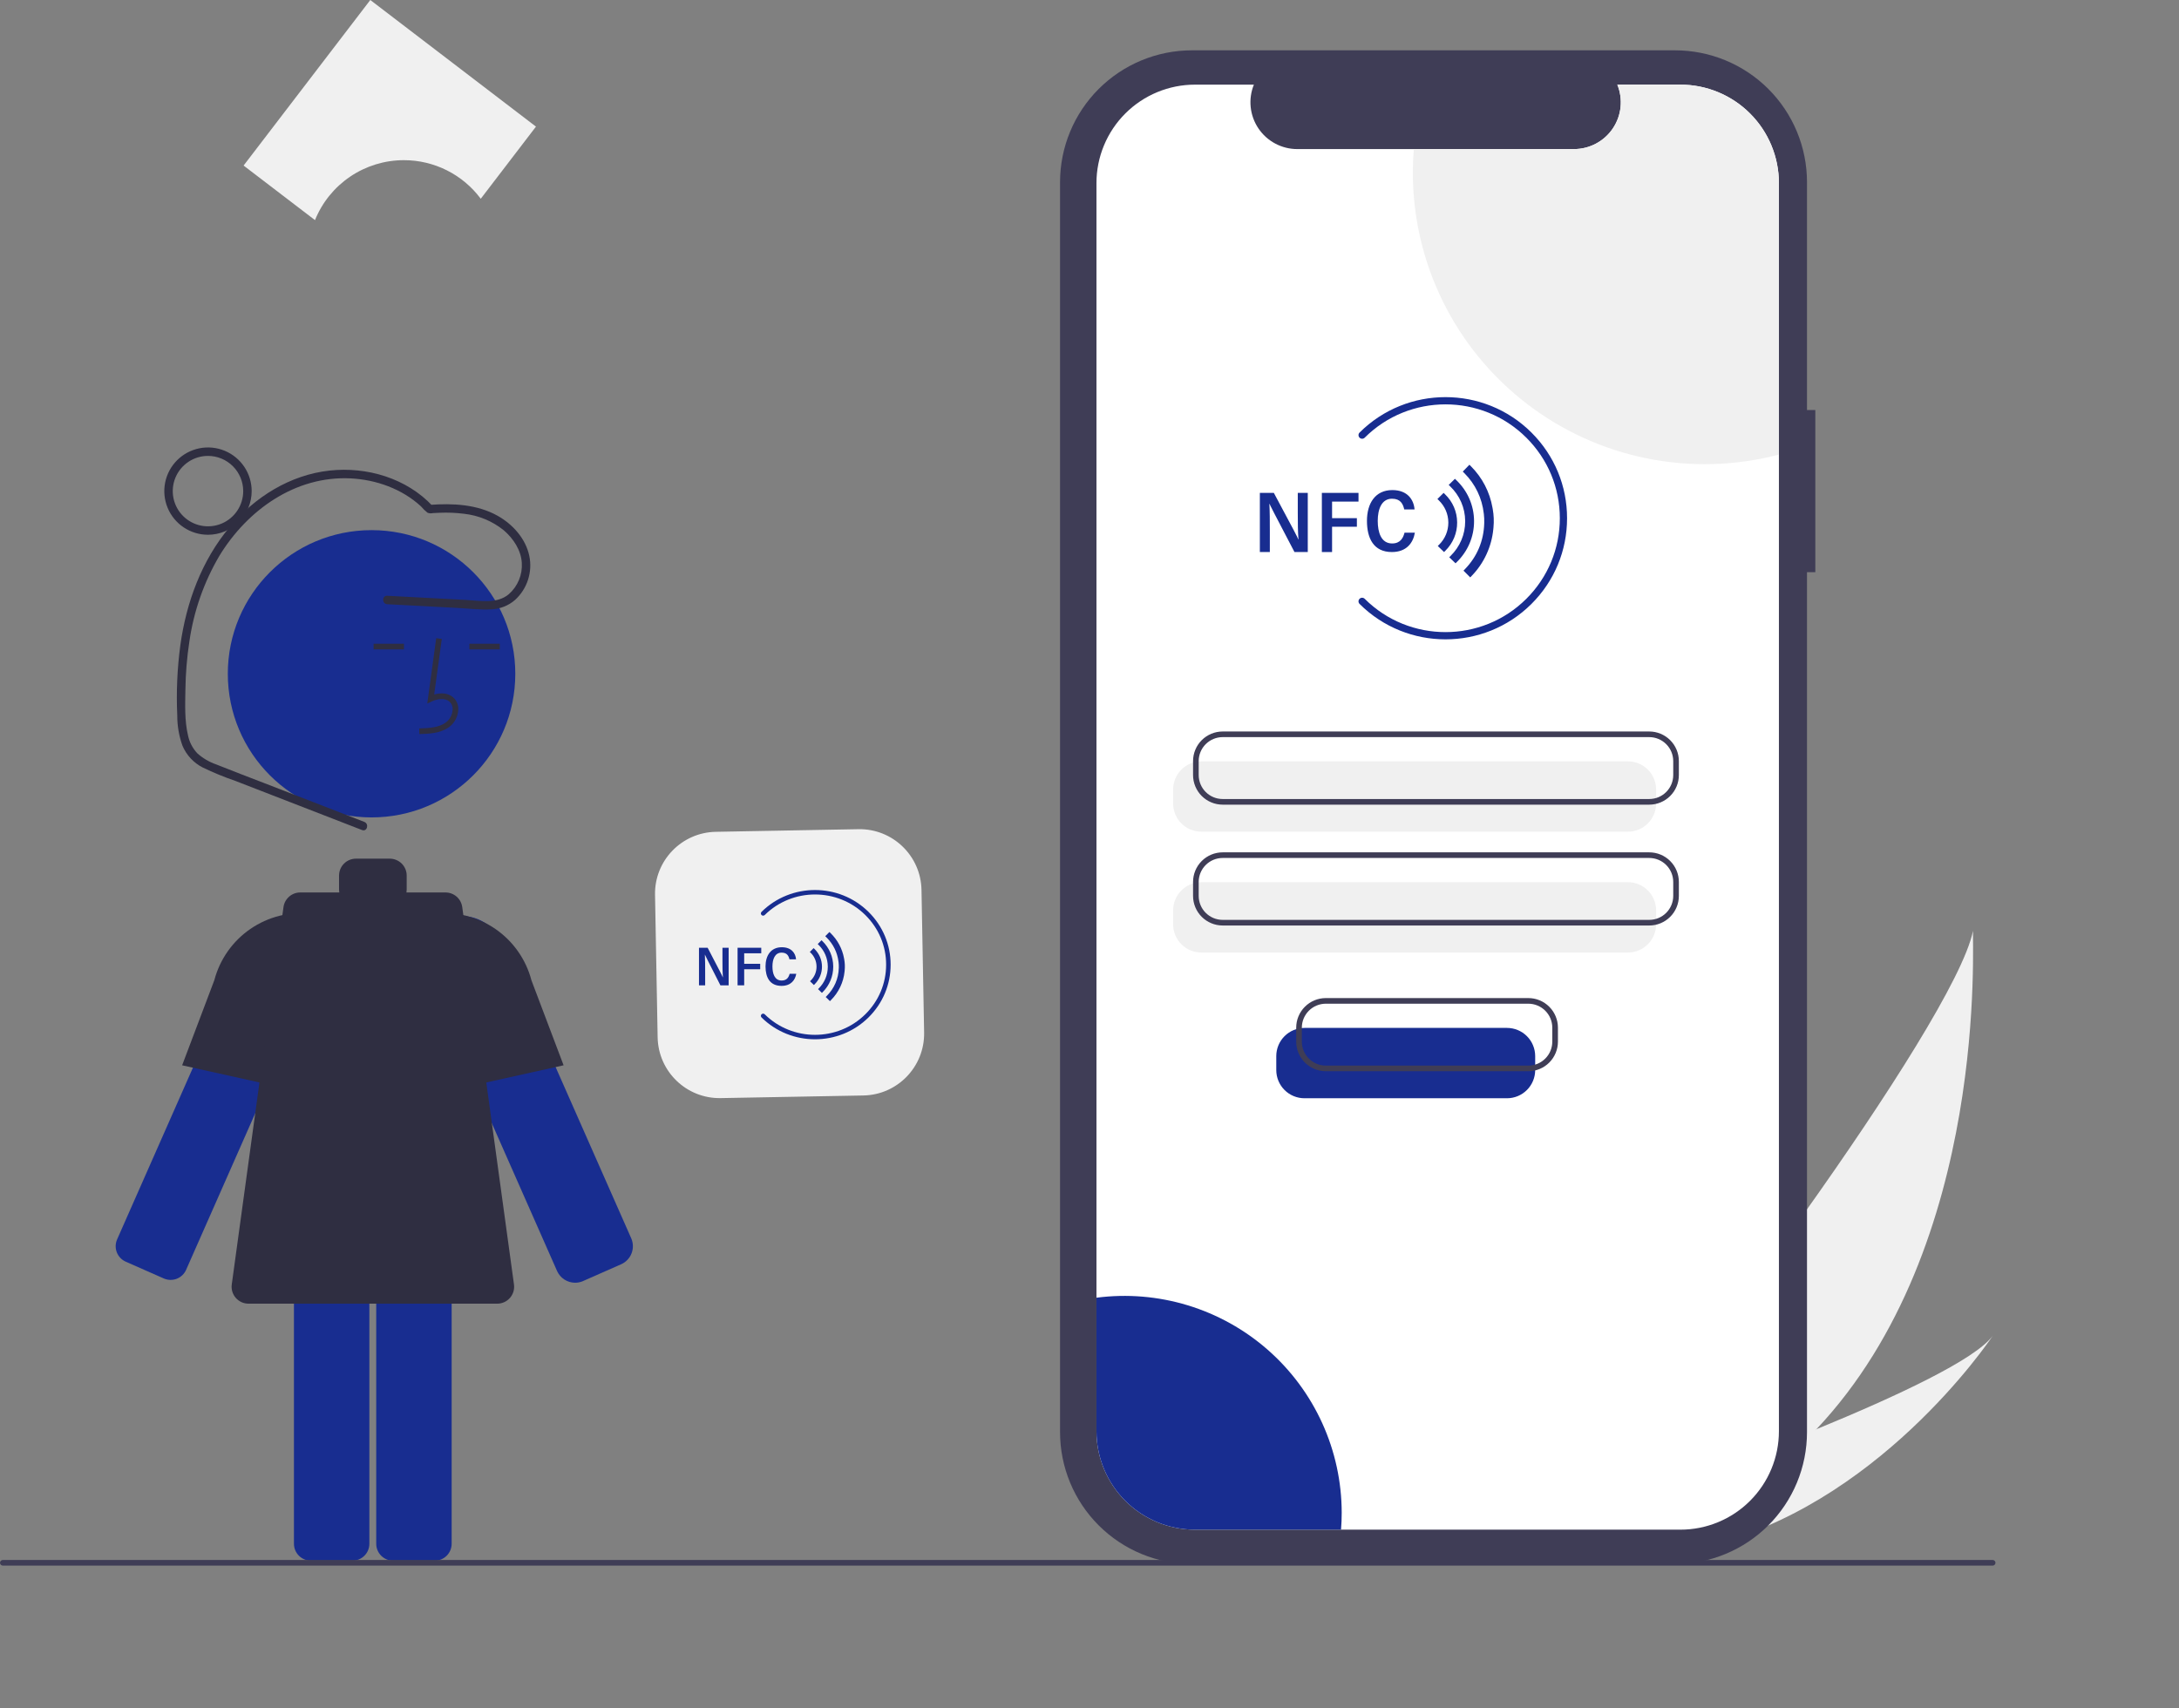 <svg width="352" height="276" viewBox="0 0 352 276" fill="none" xmlns="http://www.w3.org/2000/svg">
<rect x="0" y="0" width="352" height="276" fill="#808080" stroke="none"/>
<path d="M293.426 230.927C287.246 237.539 280.165 243.249 272.392 247.887C272.214 247.997 272.033 248.1 271.851 248.206L259.267 237.074C259.399 236.951 259.545 236.813 259.703 236.662C269.079 227.763 315.628 165.543 318.73 150.392C318.516 151.654 321.529 201.155 293.426 230.927Z" fill="#F0F0F0"/>
<path d="M274.82 250.035C274.582 250.092 274.34 250.145 274.097 250.194L264.656 241.842C264.841 241.778 265.057 241.701 265.303 241.616C269.354 240.183 281.418 235.855 293.424 230.926C306.325 225.627 319.164 219.64 321.925 215.805C321.333 216.696 303.087 243.718 274.82 250.035Z" fill="#F0F0F0"/>
<path d="M293.251 66.25H291.906V29.437C291.906 26.639 291.355 23.869 290.284 21.284C289.213 18.699 287.642 16.35 285.663 14.371C283.683 12.393 281.334 10.824 278.747 9.753C276.161 8.682 273.389 8.131 270.59 8.131H192.558C189.759 8.131 186.987 8.682 184.401 9.753C181.815 10.823 179.465 12.393 177.485 14.371C175.506 16.35 173.935 18.699 172.864 21.284C171.793 23.869 171.242 26.639 171.242 29.437V231.394C171.242 234.192 171.793 236.962 172.864 239.547C173.935 242.132 175.506 244.481 177.485 246.46C179.465 248.438 181.814 250.007 184.401 251.078C186.987 252.149 189.759 252.7 192.558 252.7H270.59C273.389 252.7 276.161 252.149 278.747 251.078C281.333 250.007 283.683 248.438 285.663 246.46C287.642 244.481 289.212 242.132 290.284 239.547C291.355 236.962 291.906 234.192 291.906 231.394V92.454H293.251V66.25Z" fill="#3F3D56"/>
<path d="M287.369 29.584V231.246C287.369 233.336 286.957 235.405 286.157 237.335C285.357 239.266 284.184 241.02 282.705 242.497C281.227 243.974 279.472 245.146 277.54 245.945C275.608 246.744 273.538 247.155 271.447 247.154H193.04C190.95 247.154 188.881 246.743 186.95 245.944C185.018 245.144 183.264 243.972 181.786 242.495C180.308 241.018 179.136 239.264 178.336 237.334C177.536 235.404 177.124 233.335 177.125 231.246V29.584C177.124 27.494 177.536 25.426 178.336 23.496C179.136 21.566 180.308 19.812 181.786 18.335C183.264 16.857 185.018 15.686 186.95 14.886C188.881 14.087 190.95 13.675 193.04 13.676H202.555C202.088 14.823 201.911 16.069 202.038 17.301C202.165 18.534 202.594 19.716 203.285 20.744C203.977 21.773 204.911 22.616 206.005 23.198C207.099 23.781 208.32 24.087 209.56 24.087H254.262C255.502 24.089 256.724 23.785 257.819 23.202C258.914 22.62 259.849 21.777 260.541 20.748C261.234 19.719 261.662 18.536 261.788 17.302C261.914 16.069 261.735 14.823 261.266 13.676H271.447C273.538 13.675 275.608 14.086 277.54 14.885C279.472 15.684 281.227 16.856 282.705 18.333C284.184 19.81 285.357 21.564 286.157 23.494C286.957 25.425 287.369 27.494 287.369 29.584Z" fill="white"/>
<path d="M262.979 134.378H194.062C192.855 134.377 191.698 133.897 190.844 133.044C189.99 132.191 189.51 131.034 189.509 129.828V127.562C189.51 126.356 189.99 125.199 190.844 124.346C191.698 123.493 192.855 123.013 194.062 123.012H262.979C264.186 123.013 265.344 123.493 266.197 124.346C267.051 125.199 267.531 126.356 267.532 127.562V129.828C267.531 131.034 267.051 132.191 266.197 133.044C265.344 133.897 264.186 134.377 262.979 134.378Z" fill="#F0F0F0"/>
<path d="M262.979 153.904H194.062C192.855 153.903 191.698 153.423 190.844 152.57C189.99 151.717 189.51 150.56 189.509 149.353V147.088C189.51 145.882 189.99 144.725 190.844 143.872C191.698 143.019 192.855 142.539 194.062 142.538H262.979C264.186 142.539 265.344 143.019 266.197 143.872C267.051 144.725 267.531 145.882 267.532 147.088V149.353C267.531 150.56 267.051 151.717 266.197 152.57C265.344 153.423 264.186 153.903 262.979 153.904Z" fill="#F0F0F0"/>
<path d="M266.427 130.011H197.509C196.242 130.01 195.027 129.506 194.13 128.61C193.234 127.714 192.73 126.5 192.729 125.233V122.968C192.73 121.701 193.234 120.487 194.13 119.591C195.027 118.695 196.242 118.191 197.509 118.19H266.427C267.694 118.191 268.909 118.695 269.805 119.591C270.702 120.487 271.206 121.701 271.207 122.968V125.233C271.206 126.5 270.702 127.714 269.805 128.61C268.909 129.506 267.694 130.01 266.427 130.011ZM197.509 119.1C196.483 119.101 195.5 119.509 194.774 120.234C194.048 120.959 193.64 121.942 193.639 122.968V125.233C193.64 126.259 194.048 127.242 194.774 127.967C195.5 128.692 196.483 129.1 197.509 129.101H266.427C267.453 129.1 268.436 128.692 269.162 127.967C269.887 127.242 270.296 126.259 270.297 125.233V122.968C270.296 121.942 269.887 120.959 269.162 120.234C268.436 119.509 267.453 119.101 266.427 119.1H197.509Z" fill="#3F3D56"/>
<path d="M266.427 149.537H197.509C196.242 149.536 195.027 149.032 194.13 148.136C193.234 147.24 192.73 146.026 192.729 144.759V142.494C192.73 141.227 193.234 140.012 194.13 139.117C195.027 138.221 196.242 137.717 197.509 137.716H266.427C267.694 137.717 268.909 138.221 269.805 139.117C270.702 140.012 271.206 141.227 271.207 142.494V144.759C271.206 146.026 270.702 147.24 269.805 148.136C268.909 149.032 267.694 149.536 266.427 149.537ZM197.509 138.626C196.483 138.627 195.5 139.035 194.774 139.76C194.048 140.485 193.64 141.468 193.639 142.494V144.759C193.64 145.785 194.048 146.768 194.774 147.493C195.5 148.218 196.483 148.626 197.509 148.627H266.427C267.453 148.626 268.436 148.218 269.162 147.493C269.887 146.768 270.296 145.785 270.297 144.759V142.494C270.296 141.468 269.887 140.485 269.162 139.76C268.436 139.035 267.453 138.627 266.427 138.626H197.509Z" fill="#3F3D56"/>
<path d="M287.369 29.584V73.448C280.395 75.282 273.094 75.492 266.027 74.063C258.959 72.634 252.314 69.603 246.602 65.204C240.89 60.806 236.264 55.156 233.08 48.69C229.895 42.224 228.237 35.114 228.233 27.907C228.233 26.62 228.285 25.347 228.388 24.087H254.262C255.502 24.089 256.724 23.785 257.819 23.202C258.914 22.62 259.849 21.777 260.541 20.748C261.233 19.719 261.662 18.536 261.788 17.302C261.914 16.069 261.735 14.823 261.266 13.676H271.447C273.538 13.675 275.608 14.086 277.54 14.885C279.471 15.684 281.227 16.856 282.705 18.333C284.184 19.81 285.357 21.564 286.157 23.494C286.957 25.425 287.369 27.494 287.369 29.584Z" fill="#F0F0F0"/>
<path d="M216.742 244.415C216.742 245.339 216.707 246.253 216.633 247.154H193.04C190.95 247.154 188.881 246.743 186.95 245.944C185.018 245.144 183.264 243.972 181.786 242.495C180.308 241.018 179.136 239.264 178.336 237.334C177.536 235.404 177.124 233.335 177.125 231.246V209.676C182.07 209.033 187.095 209.451 191.866 210.902C196.637 212.353 201.044 214.804 204.793 218.091C208.541 221.378 211.546 225.426 213.606 229.965C215.667 234.504 216.736 239.43 216.742 244.415Z" fill="#182D90"/>
<path d="M26.463 206.567C27.126 206.858 27.877 206.875 28.552 206.613C29.228 206.351 29.771 205.833 30.064 205.171L51.318 157.027C51.804 155.925 51.953 154.704 51.745 153.518C51.537 152.332 50.982 151.234 50.149 150.363C49.317 149.492 48.245 148.888 47.069 148.626C45.893 148.364 44.666 148.457 43.542 148.892C42.245 149.387 41.158 150.317 40.469 151.522C40.359 151.713 40.26 151.91 40.171 152.111L18.918 200.255C18.773 200.583 18.694 200.936 18.686 201.295C18.678 201.653 18.74 202.01 18.87 202.344C19 202.679 19.194 202.984 19.442 203.243C19.69 203.503 19.986 203.711 20.314 203.855L26.463 206.567Z" fill="#182D90"/>
<path d="M50.445 176.792L29.423 172.123L34.626 158.365C35.513 155.002 37.575 152.069 40.441 150.096C43.306 148.123 46.783 147.242 50.243 147.613L50.445 147.635L50.445 176.792Z" fill="#2F2E41"/>
<path d="M92.906 207.255C92.288 207.254 91.683 207.074 91.165 206.737C90.647 206.399 90.238 205.919 89.987 205.354L68.734 157.21C68.058 155.679 67.995 153.946 68.558 152.369C69.122 150.793 70.268 149.492 71.762 148.734C73.255 147.976 74.983 147.82 76.588 148.296C78.194 148.773 79.556 149.846 80.394 151.296C80.512 151.501 80.619 151.711 80.714 151.927L101.967 200.071C102.308 200.844 102.328 201.721 102.023 202.509C101.717 203.297 101.111 203.931 100.338 204.272L93.981 207.075L93.978 207.068C93.634 207.192 93.272 207.255 92.906 207.255Z" fill="#182D90"/>
<path d="M63.508 190.723C62.784 190.724 62.089 191.012 61.577 191.523C61.065 192.035 60.777 192.729 60.776 193.453V249.434C60.777 250.158 61.065 250.852 61.577 251.364C62.089 251.875 62.784 252.163 63.508 252.164H70.228C70.952 252.163 71.647 251.875 72.159 251.364C72.671 250.852 72.959 250.158 72.96 249.434V193.453C72.959 192.729 72.671 192.035 72.159 191.523C71.647 191.012 70.952 190.724 70.228 190.723H63.508Z" fill="#182D90"/>
<path d="M50.217 190.723C49.492 190.724 48.798 191.012 48.286 191.523C47.774 192.035 47.486 192.729 47.485 193.453V249.434C47.486 250.158 47.774 250.852 48.286 251.364C48.798 251.875 49.492 252.163 50.217 252.164H56.937C57.661 252.163 58.355 251.875 58.867 251.364C59.38 250.852 59.668 250.158 59.669 249.434V193.453C59.668 192.729 59.38 192.035 58.867 191.523C58.355 191.012 57.661 190.724 56.937 190.723H50.217Z" fill="#182D90"/>
<path d="M60.022 132.073C72.846 132.073 83.242 121.682 83.242 108.865C83.242 96.047 72.846 85.656 60.022 85.656C47.197 85.656 36.801 96.047 36.801 108.865C36.801 121.682 47.197 132.073 60.022 132.073Z" fill="#182D90"/>
<path d="M67.749 118.607C69.254 118.566 71.127 118.513 72.57 117.46C73 117.133 73.353 116.716 73.605 116.239C73.856 115.762 74.001 115.235 74.027 114.696C74.053 114.313 73.99 113.929 73.844 113.574C73.697 113.22 73.47 112.904 73.18 112.651C72.427 112.015 71.326 111.865 70.14 112.214L71.369 103.237L70.466 103.114L69.022 113.667L69.775 113.321C70.648 112.921 71.847 112.717 72.593 113.346C72.775 113.511 72.918 113.715 73.009 113.944C73.1 114.172 73.137 114.419 73.117 114.664C73.095 115.065 72.987 115.457 72.8 115.812C72.613 116.168 72.351 116.479 72.033 116.725C70.91 117.544 69.417 117.65 67.723 117.698L67.749 118.607Z" fill="#2F2E41"/>
<path d="M80.735 104.011H75.83V104.922H80.735V104.011Z" fill="#2F2E41"/>
<path d="M65.254 104.011H60.35V104.922H65.254V104.011Z" fill="#2F2E41"/>
<path d="M83.029 207.538L74.672 146.558C74.582 145.904 74.259 145.305 73.761 144.871C73.263 144.437 72.626 144.198 71.965 144.198H65.657C65.683 144.048 65.697 143.896 65.698 143.743V141.468C65.698 140.744 65.41 140.049 64.898 139.537C64.385 139.025 63.691 138.737 62.966 138.737H57.502C56.778 138.737 56.083 139.025 55.571 139.537C55.058 140.049 54.771 140.744 54.77 141.468V143.743C54.772 143.896 54.785 144.048 54.812 144.198H48.503C47.843 144.198 47.205 144.437 46.707 144.871C46.21 145.305 45.886 145.904 45.796 146.558L37.439 207.538C37.386 207.924 37.416 208.317 37.528 208.691C37.64 209.064 37.83 209.41 38.087 209.703C38.343 209.997 38.66 210.233 39.015 210.394C39.37 210.555 39.755 210.639 40.145 210.639H80.323C80.713 210.639 81.099 210.555 81.454 210.394C81.809 210.233 82.125 209.997 82.382 209.703C82.638 209.41 82.828 209.064 82.94 208.691C83.052 208.317 83.082 207.924 83.029 207.538Z" fill="#2F2E41"/>
<path d="M70.023 176.792V147.635L70.226 147.613C73.689 147.242 77.171 148.126 80.038 150.104C82.904 152.081 84.967 155.021 85.849 158.389L91.045 172.123L70.023 176.792Z" fill="#2F2E41"/>
<path d="M58.852 132.798L42.791 126.567C40.165 125.548 37.524 124.56 34.912 123.506C33.793 123.116 32.762 122.509 31.879 121.719C31.11 120.906 30.586 119.892 30.366 118.795C29.809 116.441 29.91 113.868 29.95 111.467C29.981 108.84 30.197 106.218 30.597 103.621C31.299 98.741 32.946 94.045 35.446 89.796C39.95 82.409 47.711 76.852 56.637 77.295C60.77 77.501 64.926 78.983 67.997 81.807C68.317 82.189 68.676 82.538 69.069 82.846C69.342 82.948 69.639 82.968 69.923 82.903C70.298 82.879 70.673 82.86 71.048 82.848C72.35 82.793 73.655 82.848 74.948 83.011C77.304 83.266 79.538 84.193 81.382 85.681C82.916 87.001 84.164 88.863 84.293 90.933C84.355 91.883 84.198 92.835 83.834 93.714C83.469 94.594 82.908 95.379 82.192 96.007C80.276 97.621 77.542 97.054 75.243 96.932L66.823 96.486L62.557 96.26C61.679 96.214 61.681 97.579 62.557 97.626L73.896 98.226C75.719 98.323 77.597 98.559 79.42 98.45C80.821 98.386 82.159 97.848 83.214 96.924C84.178 96.04 84.895 94.921 85.297 93.677C85.699 92.432 85.772 91.105 85.507 89.825C84.923 87.032 82.843 84.721 80.405 83.347C77.088 81.476 73.126 81.297 69.414 81.574L69.897 81.773C65.698 77.269 59.266 75.367 53.228 76.033C46.853 76.736 41.182 80.29 37.108 85.151C32.566 90.571 30.091 97.329 29.129 104.278C28.628 108.03 28.463 111.819 28.636 115.6C28.629 117.268 28.914 118.924 29.479 120.493C30.124 122.02 31.29 123.269 32.769 124.018C34.465 124.836 36.209 125.552 37.99 126.162L43.907 128.457L55.531 132.966L58.489 134.114C59.309 134.432 59.664 133.113 58.852 132.798Z" fill="#2F2E41"/>
<path d="M33.599 86.404C32.203 86.404 30.839 85.99 29.678 85.215C28.518 84.44 27.613 83.338 27.079 82.049C26.545 80.76 26.405 79.342 26.677 77.974C26.95 76.606 27.622 75.349 28.609 74.362C29.596 73.376 30.853 72.704 32.222 72.432C33.591 72.16 35.01 72.299 36.3 72.833C37.589 73.367 38.691 74.271 39.467 75.431C40.242 76.591 40.656 77.955 40.656 79.35C40.654 81.22 39.91 83.013 38.587 84.335C37.264 85.658 35.47 86.402 33.599 86.404ZM33.599 73.662C32.474 73.662 31.373 73.995 30.437 74.62C29.501 75.245 28.772 76.134 28.341 77.173C27.91 78.213 27.798 79.356 28.017 80.46C28.237 81.563 28.779 82.577 29.575 83.372C30.371 84.168 31.385 84.71 32.489 84.929C33.593 85.149 34.737 85.036 35.777 84.606C36.817 84.175 37.706 83.446 38.331 82.51C38.957 81.575 39.29 80.475 39.29 79.35C39.289 77.842 38.688 76.396 37.622 75.33C36.555 74.263 35.108 73.663 33.599 73.662Z" fill="#2F2E41"/>
<path d="M149.285 166.819L148.861 143.79C148.759 138.268 144.201 133.874 138.679 133.975L115.628 134.399C110.106 134.501 105.712 139.059 105.814 144.581L106.237 167.61C106.339 173.132 110.898 177.527 116.419 177.425L139.47 177.001C144.992 176.9 149.386 172.341 149.285 166.819Z" fill="#F0F0F0"/>
<path d="M65.242 25.879C67.656 25.877 70.036 26.44 72.193 27.523C74.35 28.606 76.222 30.178 77.662 32.114L86.581 20.458L59.819 0L39.351 26.749L50.885 35.566C52.039 32.705 54.023 30.254 56.581 28.528C59.14 26.802 62.156 25.879 65.242 25.879Z" fill="#F0F0F0"/>
<path d="M321.898 252.961H0.455C0.335 252.961 0.219 252.913 0.133 252.827C0.048 252.742 0 252.626 0 252.506C0 252.385 0.048 252.269 0.133 252.184C0.219 252.099 0.335 252.051 0.455 252.051H321.898C322.018 252.051 322.134 252.099 322.22 252.184C322.305 252.269 322.353 252.385 322.353 252.506C322.353 252.626 322.305 252.742 322.22 252.827C322.134 252.913 322.018 252.961 321.898 252.961Z" fill="#3F3D56"/>
<path d="M243.444 177.45H210.725C209.518 177.449 208.36 176.969 207.507 176.116C206.653 175.263 206.173 174.106 206.172 172.899V170.634C206.173 169.428 206.653 168.271 207.507 167.418C208.36 166.565 209.518 166.085 210.725 166.083H243.444C244.651 166.085 245.808 166.565 246.661 167.418C247.515 168.271 247.995 169.428 247.997 170.634V172.899C247.995 174.106 247.515 175.263 246.661 176.116C245.808 176.969 244.651 177.449 243.444 177.45Z" fill="#182D90"/>
<path d="M246.891 173.083H214.172C212.905 173.082 211.69 172.578 210.793 171.682C209.897 170.786 209.393 169.572 209.392 168.305V166.04C209.393 164.773 209.897 163.559 210.793 162.663C211.69 161.767 212.905 161.263 214.172 161.262H246.891C248.159 161.263 249.374 161.767 250.27 162.663C251.166 163.559 251.67 164.773 251.672 166.04V168.305C251.67 169.572 251.166 170.786 250.27 171.682C249.374 172.578 248.159 173.082 246.891 173.083ZM214.172 162.172C213.146 162.173 212.162 162.581 211.437 163.306C210.711 164.031 210.303 165.014 210.302 166.04V168.305C210.303 169.331 210.711 170.314 211.437 171.039C212.162 171.764 213.146 172.172 214.172 172.173H246.891C247.917 172.172 248.901 171.764 249.626 171.039C250.352 170.314 250.76 169.331 250.761 168.305V166.04C250.76 165.014 250.352 164.031 249.626 163.306C248.901 162.581 247.917 162.173 246.891 162.172H214.172Z" fill="#3F3D56"/>
<path d="M203.52 89.193V79.638H205.778C209.072 85.79 209.569 86.723 209.732 87.165H209.757C209.66 85.984 209.646 84.429 209.646 82.873V79.639H211.26V89.195H209.112C205.581 82.468 205.241 81.762 205.073 81.388H205.058C205.13 82.605 205.132 84.239 205.132 85.949V89.195H203.52V89.193Z" fill="#182D90"/>
<path d="M213.538 79.638H219.455V81.044H215.186V83.721H219.193V85.107H215.186V89.195H213.536V79.638H213.538Z" fill="#182D90"/>
<path d="M228.561 86.066C228.294 87.679 227.237 89.195 224.848 89.195C221.9 89.195 220.821 86.984 220.821 84.159C220.821 81.335 222.153 79.183 224.923 79.183C227.38 79.183 228.386 80.752 228.51 82.308H226.846C226.634 81.391 226.22 80.58 224.866 80.58C223.17 80.58 222.563 82.3 222.563 84.155C222.563 86.01 223.104 87.808 224.886 87.808C226.216 87.808 226.67 86.921 226.891 86.068H228.561V86.066Z" fill="#182D90"/>
<path d="M233.42 79.848L233.202 79.638L232.203 80.628L232.422 80.838C233.407 81.787 233.957 83.056 233.966 84.411V84.449C233.966 85.79 233.437 87.053 232.475 88.007L232.26 88.22L233.274 89.195L233.489 88.981C234.729 87.754 235.404 86.127 235.39 84.402C235.378 82.674 234.679 81.057 233.422 79.848H233.42Z" fill="#182D90"/>
<path d="M238.122 84.167C238.103 81.667 237.084 79.324 235.252 77.573L235.032 77.363L234.025 78.353L234.245 78.563C235.804 80.053 236.672 82.047 236.688 84.178V84.236C236.688 86.344 235.85 88.329 234.327 89.825L234.11 90.038L235.131 91.015L235.348 90.801C237.136 89.042 238.121 86.711 238.121 84.236V84.169L238.122 84.167Z" fill="#182D90"/>
<path d="M241.143 82.277L241.099 82.028C240.654 79.489 239.454 77.18 237.631 75.347L237.374 75.087L236.301 76.195L236.566 76.46C238.329 78.229 239.409 80.48 239.694 82.97L239.708 83.084C239.76 83.537 239.78 83.997 239.766 84.452L239.763 84.57C239.685 87.38 238.618 89.924 236.679 91.928L236.416 92.199L237.502 93.29L237.758 93.027C239.731 90.99 240.964 88.31 241.235 85.482L241.26 85.217C241.353 84.235 241.315 83.248 241.145 82.277H241.143Z" fill="#182D90"/>
<path d="M233.511 103.302C228.483 103.302 223.455 101.393 219.627 97.577C219.398 97.349 219.398 96.978 219.627 96.75C219.855 96.522 220.226 96.522 220.456 96.75C227.655 103.927 239.368 103.927 246.568 96.75C250.056 93.273 251.977 88.65 251.977 83.734C251.977 78.818 250.056 74.193 246.568 70.718C239.37 63.541 227.656 63.541 220.456 70.718C220.227 70.946 219.857 70.946 219.627 70.718C219.398 70.489 219.398 70.12 219.627 69.89C227.283 62.257 239.74 62.257 247.396 69.89C251.105 73.588 253.147 78.504 253.147 83.734C253.147 88.963 251.105 93.879 247.396 97.577C243.567 101.393 238.54 103.302 233.511 103.302Z" fill="#182D90"/>
<g clip-path="url(#clip0_1_177)">
<path d="M112.915 159.203V153.132H114.313C116.352 157.041 116.66 157.634 116.761 157.915H116.776C116.716 157.164 116.708 156.177 116.708 155.188V153.133H117.707V159.204H116.377C114.191 154.93 113.981 154.482 113.876 154.245H113.867C113.912 155.017 113.913 156.056 113.913 157.142V159.204H112.915V159.203Z" fill="#182D90"/>
<path d="M119.152 153.132H122.975V154.026H120.217V155.726H122.805V156.607H120.217V159.203H119.151V153.132H119.152Z" fill="#182D90"/>
<path d="M128.629 157.341C128.457 158.346 127.779 159.291 126.248 159.291C124.357 159.291 123.665 157.913 123.665 156.153C123.665 154.392 124.519 153.05 126.296 153.05C127.871 153.05 128.516 154.029 128.596 154.998H127.529C127.393 154.426 127.128 153.921 126.259 153.921C125.172 153.921 124.782 154.994 124.782 156.15C124.782 157.306 125.129 158.427 126.272 158.427C127.125 158.427 127.416 157.874 127.558 157.342H128.629V157.341Z" fill="#182D90"/>
<path d="M131.569 153.321L131.434 153.19L130.818 153.808L130.953 153.939C131.561 154.531 131.9 155.323 131.905 156.168V156.192C131.905 157.029 131.579 157.817 130.986 158.412L130.853 158.544L131.478 159.153L131.611 159.02C132.376 158.254 132.792 157.239 132.784 156.162C132.776 155.084 132.345 154.075 131.569 153.321H131.569Z" fill="#182D90"/>
<path d="M134.602 156.157C134.591 154.6 133.967 153.14 132.847 152.049L132.712 151.918L132.096 152.535L132.231 152.666C133.185 153.594 133.715 154.837 133.725 156.164V156.2C133.725 157.513 133.213 158.75 132.281 159.682L132.149 159.815L132.773 160.424L132.906 160.291C133.999 159.195 134.601 157.742 134.601 156.2V156.158L134.602 156.157Z" fill="#182D90"/>
<path d="M136.375 154.997L136.347 154.844C136.065 153.286 135.306 151.869 134.153 150.745L133.99 150.585L133.312 151.265L133.479 151.427C134.595 152.513 135.278 153.895 135.458 155.423L135.467 155.493C135.5 155.771 135.513 156.053 135.504 156.332L135.502 156.405C135.453 158.129 134.778 159.691 133.551 160.921L133.384 161.087L134.072 161.757L134.233 161.595C135.482 160.345 136.262 158.7 136.433 156.965L136.449 156.802C136.508 156.199 136.484 155.593 136.376 154.997H136.375Z" fill="#182D90"/>
<path d="M131.659 167.922C128.53 167.922 125.402 166.746 123.02 164.394C122.878 164.254 122.878 164.025 123.02 163.885C123.162 163.744 123.393 163.744 123.536 163.885C128.015 168.308 135.302 168.308 139.782 163.885C141.952 161.741 143.147 158.893 143.147 155.863C143.147 152.833 141.952 149.983 139.782 147.841C135.303 143.418 128.016 143.418 123.536 147.841C123.394 147.982 123.163 147.982 123.02 147.841C122.878 147.7 122.878 147.473 123.02 147.331C127.783 142.627 135.534 142.627 140.297 147.331C142.605 149.61 143.875 152.64 143.875 155.863C143.875 159.086 142.605 162.115 140.297 164.394C137.915 166.746 134.787 167.922 131.659 167.922Z" fill="#182D90"/>
</g>
<defs>
<clipPath id="clip0_1_177">
<rect width="30.96" height="24.119" fill="white" transform="translate(112.915 143.803)"/>
</clipPath>
</defs>
</svg>
